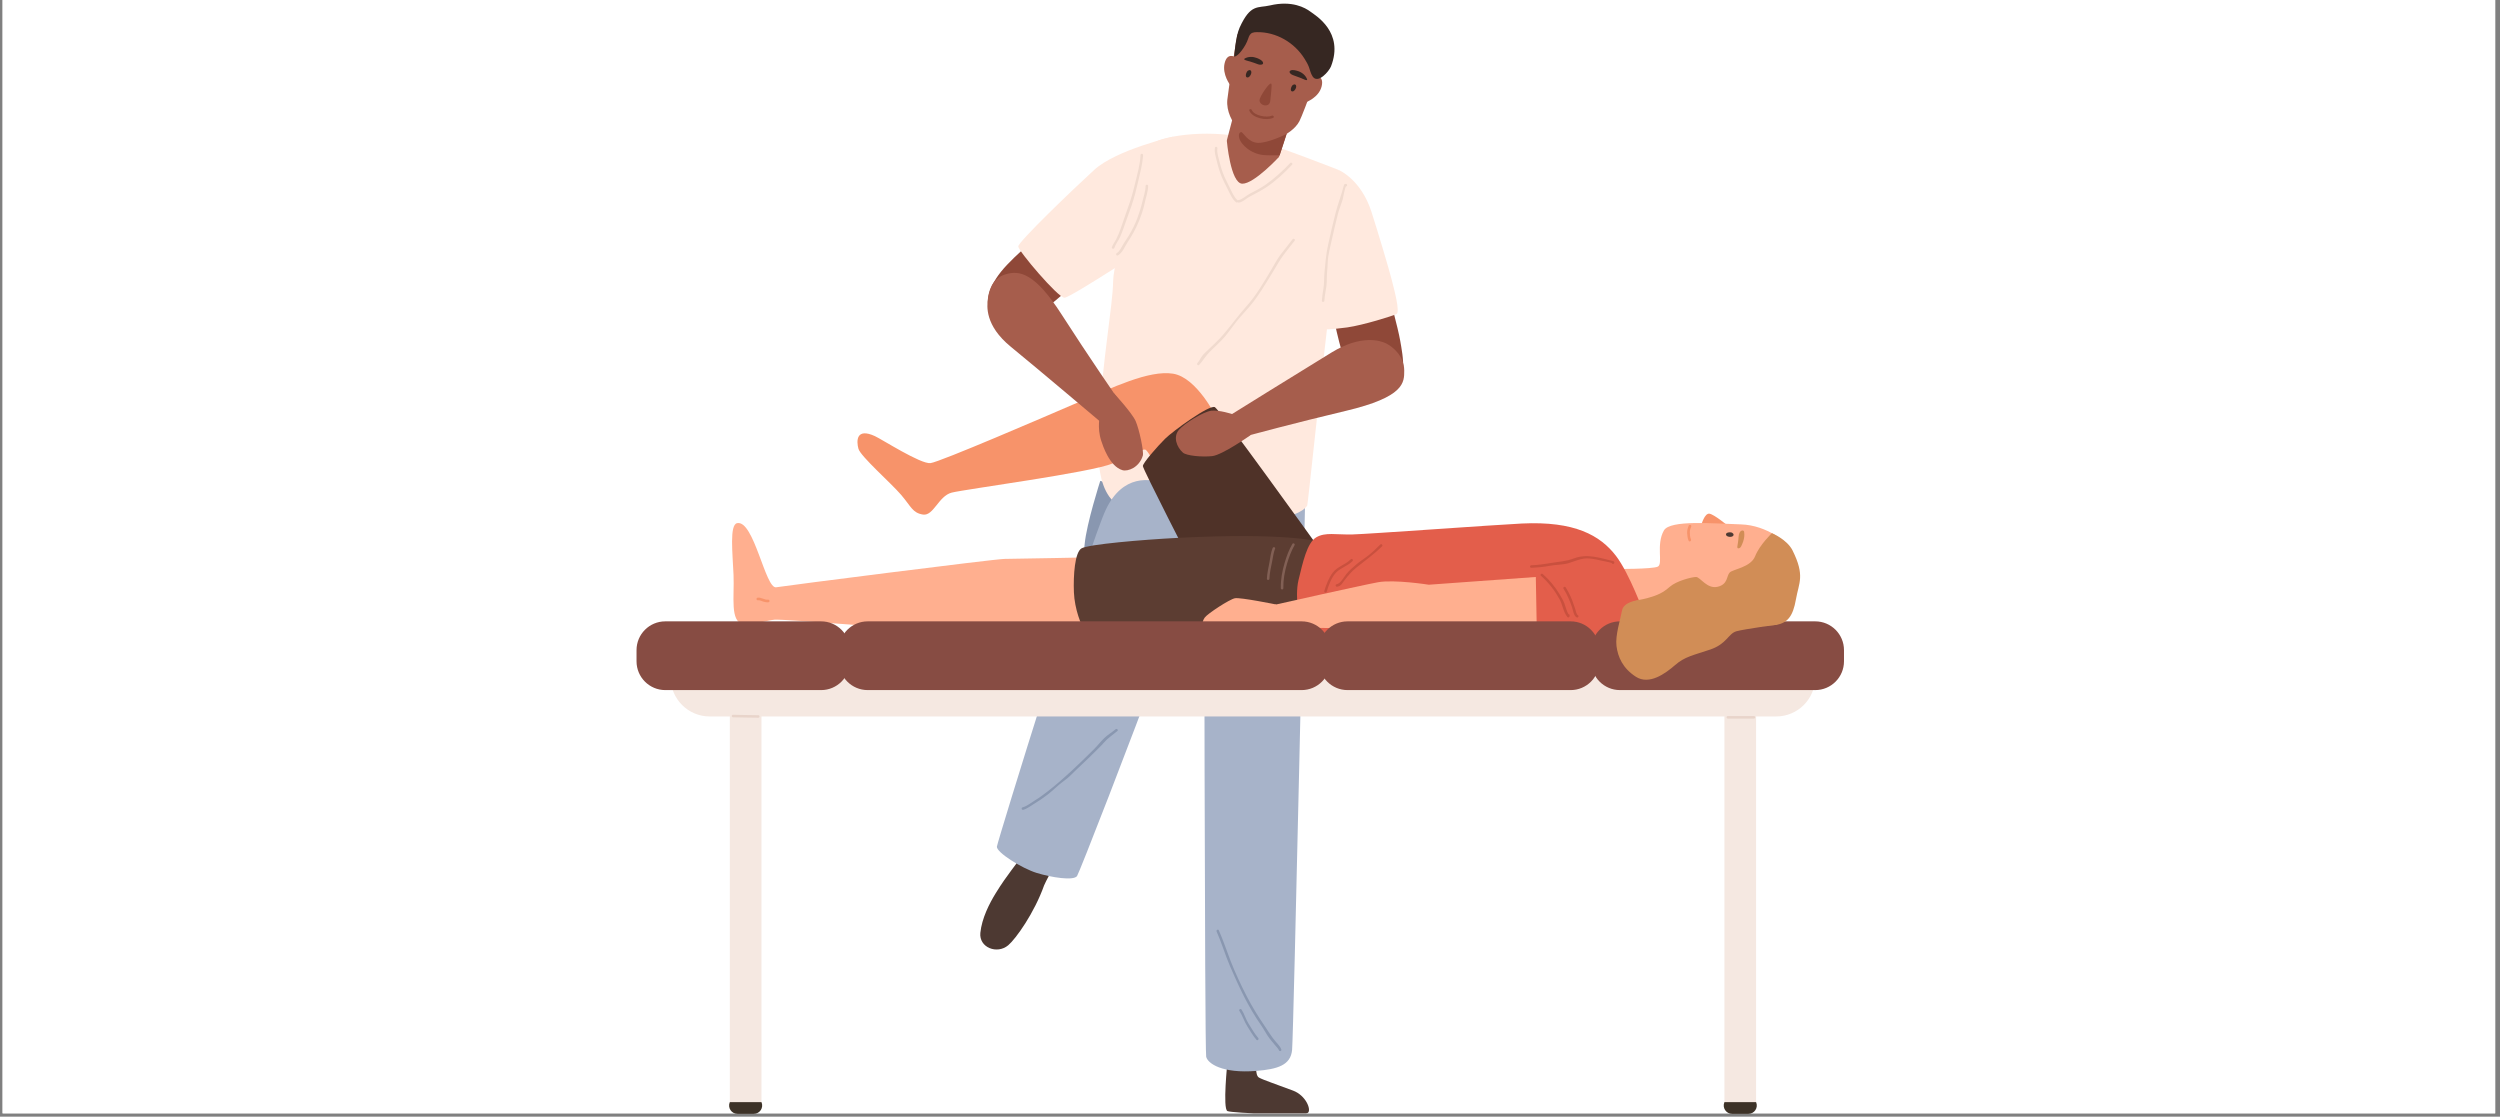 <svg xmlns="http://www.w3.org/2000/svg" xmlns:xlink="http://www.w3.org/1999/xlink" width="750" zoomAndPan="magnify" viewBox="0 0 562.5 251.25" height="335" preserveAspectRatio="xMidYMid meet" version="1.0"><rect x="0" y="0" width="562.5" height="251.25" fill="#808080" stroke="none"/><defs><clipPath id="b1bd309618"><path d="M 0.586 0 L 561.414 0 L 561.414 250.504 L 0.586 250.504 Z M 0.586 0 " clip-rule="nonzero"/></clipPath><clipPath id="64b6eaf2b9"><path d="M 275.641 238.82 L 294.672 238.82 L 294.672 250.504 L 275.641 250.504 Z M 275.641 238.82 " clip-rule="nonzero"/></clipPath><clipPath id="bec5c8a16b"><path d="M 358 139.746 L 414.898 139.746 L 414.898 155.398 L 358 155.398 Z M 358 139.746 " clip-rule="nonzero"/></clipPath><clipPath id="32c8b2aff4"><path d="M 143.219 139 L 192 139 L 192 156 L 143.219 156 Z M 143.219 139 " clip-rule="nonzero"/></clipPath><clipPath id="d2e4ec09fe"><path d="M 387.738 247.855 L 395.32 247.855 L 395.32 250.504 L 387.738 250.504 Z M 387.738 247.855 " clip-rule="nonzero"/></clipPath><clipPath id="93c4b4ff03"><path d="M 164.027 247.855 L 171.605 247.855 L 171.605 250.504 L 164.027 250.504 Z M 164.027 247.855 " clip-rule="nonzero"/></clipPath></defs><g clip-path="url(#b1bd309618)"><path fill="#ffffff" d="M 0.586 0 L 561.914 0 L 561.914 250.727 L 0.586 250.727 Z M 0.586 0 " fill-opacity="1" fill-rule="nonzero"/><path fill="#ffffff" d="M 0.586 0 L 561.914 0 L 561.914 250.727 L 0.586 250.727 Z M 0.586 0 " fill-opacity="1" fill-rule="nonzero"/></g><path fill="#8997b0" d="M 247.559 108.195 C 247.559 108.195 244.473 117.797 244.047 122.434 C 243.625 127.07 242.957 130.203 244.047 131.438 C 245.141 132.672 250.453 134.305 255.957 134.582 C 261.461 134.855 266.68 129.945 268.527 127.75 C 270.379 125.555 273.445 119.953 270.535 117.297 C 267.625 114.637 247.559 108.195 247.559 108.195 " fill-opacity="1" fill-rule="nonzero"/><path fill="#4d3932" d="M 243.297 183.336 C 243.281 183.688 235.367 197.965 234.922 199.215 C 232.727 205.402 228.578 211.223 226.848 212.684 C 224.344 214.797 220.246 213.195 220.578 209.895 C 220.914 206.59 222.621 203.27 224.051 200.949 C 226.691 196.648 228.875 194.301 229.191 193.477 C 229.512 192.656 233.531 179.547 233.531 179.547 L 243.297 183.336 " fill-opacity="1" fill-rule="nonzero"/><g clip-path="url(#64b6eaf2b9)"><path fill="#4d3932" d="M 276.18 238.941 C 276.18 238.941 275.059 249.516 276.18 249.996 C 277.301 250.473 293.559 251.074 294.312 250.355 C 295.062 249.637 293.812 246.473 290.949 245.391 C 287.348 244.027 284.223 242.996 283.266 242.453 C 282.305 241.914 282.703 238.941 282.703 238.941 L 276.18 238.941 " fill-opacity="1" fill-rule="nonzero"/></g><path fill="#a7b3c9" d="M 293.734 109.195 C 293.734 109.195 291.051 232.828 290.723 236.246 C 290.398 239.664 287.484 240.566 282.652 240.957 C 275 241.574 271.734 239.285 271.391 237.766 C 271.043 236.246 270.934 110.719 270.934 110.719 L 293.734 109.195 " fill-opacity="1" fill-rule="nonzero"/><path fill="#ffe9de" d="M 301.18 38.234 C 301.18 38.234 288.211 33.145 282.918 31.621 C 272.512 28.629 262.156 30.707 260.039 31.883 C 257.918 33.062 250.504 57.973 250.453 63.289 C 250.406 68.605 247.895 82.227 247.5 93.414 C 247.316 98.637 245.332 111.176 252.922 114.449 C 256.031 115.789 289.32 120.398 294.113 113.785 C 294.277 113.559 296.617 90.48 298.586 73.887 C 300.359 58.938 301.18 38.234 301.18 38.234 " fill-opacity="1" fill-rule="nonzero"/><path fill="#8f4838" d="M 312.547 66.535 C 312.547 66.535 314.527 73.656 315.062 76.746 C 315.594 79.836 317.09 86.848 312.469 88.812 C 308.676 90.422 305.395 87.957 303.383 83.348 C 301.371 78.742 299.727 69.758 299.727 69.758 L 312.547 66.535 " fill-opacity="1" fill-rule="nonzero"/><path fill="#a7b3c9" d="M 262.559 109.012 C 258.738 107.434 252.586 106.758 248.836 114.621 C 245.09 122.484 224.465 189.211 224.301 190.48 C 224.137 191.75 229.93 195.395 233.266 196.414 C 236.602 197.434 241.52 198.215 242.332 197.117 C 242.793 196.496 254.641 166.145 261.152 148.266 C 266.09 134.699 271.438 122.227 270.406 118.18 C 269.059 112.887 266.383 110.59 262.559 109.012 " fill-opacity="1" fill-rule="nonzero"/><path fill="#8f4838" d="M 244.355 61.441 C 244.355 61.441 238.977 66.508 236.492 68.422 C 234.004 70.332 227.578 74.34 224.277 71.879 C 220.977 69.414 222.074 65.082 225.215 61.152 C 228.355 57.227 235.539 51.59 235.539 51.59 L 244.355 61.441 " fill-opacity="1" fill-rule="nonzero"/><path fill="#ffe9de" d="M 301.18 38.234 C 301.18 38.234 306.191 40.281 308.566 47.625 C 309.988 52.023 312.559 60.664 313.074 62.723 C 313.586 64.781 315.121 70.227 314.199 70.668 C 313.277 71.105 306.777 73.145 303.105 73.672 C 299.43 74.195 295.75 74.344 295.996 73.758 C 296.238 73.172 295.742 45.523 296.16 44.734 C 296.582 43.949 301.18 38.234 301.18 38.234 " fill-opacity="1" fill-rule="nonzero"/><path fill="#747385" d="M 286.555 124.172 C 286.664 124.539 287.277 125.113 287.5 125.41 C 287.898 125.938 288.27 126.445 288.762 126.891 C 289.215 127.301 289.695 127.676 290.141 128.094 C 290.695 128.613 291.32 128.879 291.926 129.316 C 292.219 129.531 291.934 130.023 291.637 129.809 C 291.098 129.418 290.5 129.195 290 128.746 C 289.414 128.219 288.793 127.715 288.223 127.172 C 287.707 126.68 287.316 126.102 286.883 125.535 C 286.578 125.141 286.148 124.805 286.004 124.324 C 285.898 123.973 286.445 123.824 286.555 124.172 " fill-opacity="1" fill-rule="nonzero"/><path fill="#a65d4c" d="M 275.426 33.93 L 277.355 38.176 L 281.77 40.922 L 287.391 36.566 L 287.918 34.934 L 289.488 30.125 C 289.492 30.121 289.492 30.121 289.492 30.121 L 289.938 28.742 L 286.141 29.117 L 277.512 25.973 L 275.426 33.93 " fill-opacity="1" fill-rule="nonzero"/><path fill="#a65d4c" d="M 298.023 12.352 C 298.023 12.352 293.344 25.383 292.375 27.254 C 290.586 30.723 284.184 32.668 282.371 32.246 C 281.316 32.004 275.684 27.625 276.145 22.465 C 276.297 20.715 278.32 7.875 278.422 7.715 C 278.52 7.551 290.5 3.328 290.5 3.328 L 298.023 12.352 " fill-opacity="1" fill-rule="nonzero"/><path fill="#362722" d="M 290.453 19.938 C 290.516 19.598 290.719 19.227 290.891 19.121 C 291.043 19.027 291.234 18.938 291.41 19.02 C 292.012 19.309 291.352 20.594 290.805 20.582 C 290.457 20.574 290.391 20.27 290.453 19.938 " fill-opacity="1" fill-rule="nonzero"/><path fill="#362722" d="M 280.328 16.773 C 280.387 16.418 280.586 16.031 280.766 15.914 C 280.922 15.816 281.117 15.719 281.301 15.801 C 281.934 16.09 281.273 17.441 280.707 17.438 C 280.344 17.438 280.27 17.121 280.328 16.773 " fill-opacity="1" fill-rule="nonzero"/><path fill="#8f4838" d="M 283.387 22.527 C 283.383 21.836 285.598 18.438 286.035 18.816 C 286.27 19.023 285.906 21.547 285.844 22.434 C 285.824 22.734 285.773 23.039 285.609 23.293 C 285.254 23.848 284.406 23.824 283.914 23.469 C 283.531 23.188 283.387 22.867 283.387 22.527 " fill-opacity="1" fill-rule="nonzero"/><path fill="#a65d4c" d="M 277.914 12.848 C 277.914 12.848 276.145 11.688 275.539 14.227 C 274.938 16.766 276.816 19.152 276.816 19.152 L 277.914 12.848 " fill-opacity="1" fill-rule="nonzero"/><path fill="#a65d4c" d="M 295.871 17.109 C 295.871 17.109 297.977 16.867 297.375 19.406 C 296.773 21.945 293.863 22.992 293.863 22.992 L 295.871 17.109 " fill-opacity="1" fill-rule="nonzero"/><path fill="#8f4838" d="M 278.895 31.293 C 279.246 32.359 281.355 34.848 284.926 34.934 C 286.359 34.969 287.309 34.961 287.918 34.934 L 289.488 30.125 C 289.328 30.219 285.258 32.246 283.012 32.141 C 280.711 32.027 279.68 29.668 279.277 29.723 C 278.875 29.766 278.547 30.227 278.895 31.293 " fill-opacity="1" fill-rule="nonzero"/><path fill="#362722" d="M 290.168 16.074 C 290.207 15.984 290.293 15.898 290.453 15.828 C 290.859 15.656 291.598 15.848 292 15.973 C 292.918 16.266 293.73 16.895 294.09 17.812 C 294.312 18.383 292.977 17.664 292.773 17.586 C 292.156 17.34 291.535 17.109 290.902 16.898 C 290.527 16.773 290.047 16.383 290.168 16.074 " fill-opacity="1" fill-rule="nonzero"/><path fill="#362722" d="M 284.184 14.297 C 284.215 14.203 284.199 14.082 284.117 13.93 C 283.914 13.535 283.223 13.219 282.828 13.062 C 281.93 12.711 280.902 12.684 280.051 13.172 C 279.516 13.473 281.004 13.762 281.211 13.824 C 281.844 14.023 282.473 14.238 283.094 14.477 C 283.465 14.613 284.086 14.613 284.184 14.297 " fill-opacity="1" fill-rule="nonzero"/><path fill="#362722" d="M 277.703 12.738 C 277.703 12.738 278.27 12.812 279.32 11.453 C 279.992 10.586 280.535 9.656 280.871 8.613 C 281.039 8.105 281.262 7.586 281.793 7.379 C 282.094 7.262 282.422 7.242 282.742 7.234 C 287.125 7.145 291.27 9.566 293.555 13.27 C 293.91 13.848 294.27 14.449 294.504 15.086 C 294.762 15.793 294.914 16.547 295.328 17.188 C 296.508 18.992 299.035 16.062 299.477 14.934 C 302.465 7.234 295.996 3.477 294.84 2.617 C 293.684 1.754 290.707 0.047 285.75 1.219 C 283.004 1.863 281.387 0.785 278.918 6.199 C 277.977 8.262 277.703 12.738 277.703 12.738 " fill-opacity="1" fill-rule="nonzero"/><path fill="#8f4838" d="M 286.176 26.027 C 285.035 26.539 282.172 26.043 281.648 24.738 C 281.512 24.406 280.961 24.551 281.098 24.891 C 281.785 26.59 284.93 27.207 286.461 26.52 C 286.793 26.371 286.504 25.879 286.176 26.027 " fill-opacity="1" fill-rule="nonzero"/><path fill="#ffe9de" d="M 288.906 34.555 C 288.906 34.555 287.047 36.375 283.211 35.965 C 278.262 35.438 275.832 31.242 275.723 31.238 C 275.617 31.234 272.582 32.324 272.523 32.891 C 272.465 33.457 272.684 36.891 274.816 37.883 C 276.949 38.875 277.887 39.645 279.484 40.262 C 281.09 40.879 282.285 42.953 283.535 42.895 C 284.785 42.84 287.004 39.141 287.98 38.41 C 288.961 37.68 288.906 34.555 288.906 34.555 " fill-opacity="1" fill-rule="nonzero"/><path fill="#f7936a" d="M 273.699 93.949 C 273.699 93.949 269.336 84.93 263.926 84.078 C 258.52 83.223 250.266 87.207 242.578 90.531 C 234.895 93.852 211.555 103.914 209.375 104.199 C 207.191 104.484 198.469 98.867 196.848 98.125 C 192.602 96.172 192.676 99.262 193.148 100.973 C 193.625 102.68 200.453 108.66 202.73 111.316 C 205.008 113.973 205.293 115.398 207.664 115.777 C 210.039 116.156 211.176 111.602 214.117 110.844 C 217.059 110.082 245.711 106.285 250.266 104.293 C 254.82 102.301 257.285 100.738 257.855 101.258 C 258.422 101.773 260.035 104.578 260.035 104.578 L 273.699 93.949 " fill-opacity="1" fill-rule="nonzero"/><path fill="#4f3228" d="M 295.996 122.246 C 295.996 122.246 274.504 92.336 273.367 91.621 C 272.23 90.91 263.832 97.031 262.125 98.742 C 260.418 100.449 257.145 104.152 257.145 104.863 C 257.145 105.574 268.527 127.75 268.527 127.75 L 279.062 128.805 L 295.996 122.246 " fill-opacity="1" fill-rule="nonzero"/><path fill="#ffaf8f" d="M 247.133 125.363 C 247.133 125.363 228.109 125.754 226.023 125.754 C 223.938 125.754 177.062 131.738 174.633 132.137 C 172.207 132.539 169.645 116.934 165.855 117.707 C 164.105 118.062 164.836 124.457 165.047 129.387 C 165.254 134.316 164.199 139.785 167.223 140.492 C 168.918 140.887 172.207 139.617 174.27 139.43 C 176.332 139.238 210.367 142.031 210.367 142.031 L 247.895 140.93 L 247.133 125.363 " fill-opacity="1" fill-rule="nonzero"/><path fill="#f7936a" d="M 170.543 135.062 C 170.941 134.996 171.395 135.27 171.773 135.371 C 172.145 135.477 172.512 135.551 172.898 135.512 C 173.273 135.469 173.188 134.887 172.812 134.926 C 171.988 135.016 171.262 134.344 170.457 134.48 C 170.082 134.539 170.168 135.125 170.543 135.062 " fill-opacity="1" fill-rule="nonzero"/><path fill="#5c3d32" d="M 296.645 121.863 C 296.645 121.863 289.746 119.77 265.254 121.008 C 256.801 121.434 244.852 122.484 243.34 123.383 C 241.828 124.281 241.48 129.457 241.629 133.254 C 241.781 137.051 243.293 140.848 244.047 141.797 C 244.805 142.746 294.945 144.266 294.945 144.266 L 296.645 121.863 " fill-opacity="1" fill-rule="nonzero"/><path fill="#f7936a" d="M 388.797 118.324 C 388.797 118.324 385.738 115.762 384.637 115.582 C 383.539 115.398 382.809 118.066 382.809 118.066 L 388.797 118.324 " fill-opacity="1" fill-rule="nonzero"/><path fill="#ffaf8f" d="M 402.102 122.379 C 402.102 122.379 397.812 118.168 391.676 117.984 C 385.539 117.801 375.781 116.922 374.383 119.348 C 372.539 122.547 374.27 126.934 372.992 127.5 C 371.711 128.066 363.711 128.02 363.711 128.02 L 363.984 139.926 L 400.637 138.449 L 402.102 122.379 " fill-opacity="1" fill-rule="nonzero"/><path fill="#f7936a" d="M 380.531 118.461 C 380.367 118.898 380.215 119.234 380.215 119.719 C 380.215 120.227 380.242 120.891 380.465 121.352 C 380.633 121.703 380.113 122.027 379.945 121.672 C 379.707 121.172 379.645 120.523 379.609 119.977 C 379.57 119.32 379.719 118.902 379.938 118.309 C 380.074 117.945 380.668 118.09 380.531 118.461 " fill-opacity="1" fill-rule="nonzero"/><path fill="#d18d56" d="M 391.68 119.504 C 391.148 119.922 391.191 120.859 391.125 121.465 C 391.07 121.98 390.969 122.484 390.895 122.992 C 390.84 123.371 391.094 123.473 391.414 123.305 C 391.574 123.219 391.691 123.062 391.773 122.902 C 391.938 122.562 392.086 122.219 392.207 121.863 C 392.438 121.164 392.547 120.426 392.434 119.691 C 392.43 119.66 392.422 119.633 392.414 119.605 C 392.312 119.285 391.945 119.297 391.68 119.504 " fill-opacity="1" fill-rule="nonzero"/><path fill="#4d3932" d="M 388.82 119.816 C 389.16 119.734 389.578 119.766 389.746 119.879 C 389.891 119.98 390.055 120.117 390.051 120.312 C 390.035 120.98 388.594 120.906 388.379 120.402 C 388.242 120.082 388.492 119.895 388.82 119.816 " fill-opacity="1" fill-rule="nonzero"/><path fill="#e35e4b" d="M 369.887 137.969 C 369.887 137.969 366.609 129.008 363.609 125.09 C 360.051 120.445 354.289 117.215 342.402 117.793 C 336.234 118.094 308.012 120.156 304.312 120.25 C 300.609 120.344 298.199 119.68 296.133 120.914 C 294.066 122.148 293.117 126.609 292.168 130.5 C 291.219 134.395 292.547 140.844 292.547 140.844 C 292.547 140.844 329.035 152.426 329.984 152.426 C 330.934 152.426 370.629 140.562 370.629 140.562 L 369.887 137.969 " fill-opacity="1" fill-rule="nonzero"/><path fill="#ffaf8f" d="M 287.121 136.008 C 287.121 136.008 279.07 134.367 277.852 134.605 C 276.633 134.844 271.699 138.062 271.059 138.961 C 270.418 139.859 270.547 140.812 270.547 140.812 C 270.547 140.812 286.246 141.586 286.375 141.406 C 286.5 141.227 287.59 138.664 287.59 138.664 L 287.121 136.008 " fill-opacity="1" fill-rule="nonzero"/><path fill="#ffaf8f" d="M 345.559 129.82 L 321.488 131.562 C 321.488 131.562 313.723 130.344 310.066 131.004 C 306.406 131.668 286.805 136.078 286.805 136.078 L 286.895 141.121 L 345.781 142.031 L 345.559 129.82 " fill-opacity="1" fill-rule="nonzero"/><path fill="#f5e8e1" d="M 159.684 161.203 L 399.645 161.203 C 404.492 161.203 408.422 157.273 408.422 152.422 L 150.902 152.422 C 150.902 157.273 154.832 161.203 159.684 161.203 " fill-opacity="1" fill-rule="nonzero"/><g clip-path="url(#bec5c8a16b)"><path fill="#874c43" d="M 364.492 155.27 L 408.426 155.27 C 412 155.27 414.898 152.371 414.898 148.793 L 414.898 146.281 C 414.898 142.703 412 139.805 408.426 139.805 L 364.492 139.805 C 360.918 139.805 358.02 142.703 358.02 146.281 L 358.02 148.793 C 358.02 152.371 360.918 155.27 364.492 155.27 " fill-opacity="1" fill-rule="nonzero"/></g><path fill="#874c43" d="M 303.203 155.27 L 353.395 155.27 C 356.969 155.27 359.867 152.371 359.867 148.793 L 359.867 146.281 C 359.867 142.703 356.969 139.805 353.395 139.805 L 303.203 139.805 C 299.629 139.805 296.73 142.703 296.73 146.281 L 296.73 148.793 C 296.73 152.371 299.629 155.27 303.203 155.27 " fill-opacity="1" fill-rule="nonzero"/><path fill="#874c43" d="M 195.234 155.27 L 292.863 155.27 C 296.441 155.27 299.336 152.371 299.336 148.793 L 299.336 146.281 C 299.336 142.703 296.441 139.805 292.863 139.805 L 195.234 139.805 C 191.656 139.805 188.758 142.703 188.758 146.281 L 188.758 148.793 C 188.758 152.371 191.656 155.27 195.234 155.27 " fill-opacity="1" fill-rule="nonzero"/><g clip-path="url(#32c8b2aff4)"><path fill="#874c43" d="M 149.691 155.27 L 184.754 155.27 C 188.328 155.27 191.227 152.371 191.227 148.793 L 191.227 146.281 C 191.227 142.703 188.328 139.805 184.754 139.805 L 149.691 139.805 C 146.117 139.805 143.219 142.703 143.219 146.281 L 143.219 148.793 C 143.219 152.371 146.117 155.27 149.691 155.27 " fill-opacity="1" fill-rule="nonzero"/></g><path fill="#f5e8e1" d="M 388 249.188 L 395.117 249.188 L 395.117 159.496 L 388 159.496 L 388 249.188 " fill-opacity="1" fill-rule="nonzero"/><g clip-path="url(#d2e4ec09fe)"><path fill="#3d3227" d="M 389.715 250.613 L 393.402 250.613 C 394.746 250.613 395.656 249.234 395.125 247.996 L 395.117 247.98 L 387.996 247.98 L 387.992 247.996 C 387.461 249.234 388.367 250.613 389.715 250.613 " fill-opacity="1" fill-rule="nonzero"/></g><path fill="#f5e8e1" d="M 171.328 249.188 L 164.211 249.188 L 164.211 159.496 L 171.328 159.496 L 171.328 249.188 " fill-opacity="1" fill-rule="nonzero"/><g clip-path="url(#93c4b4ff03)"><path fill="#3d3227" d="M 169.613 250.613 L 165.926 250.613 C 164.578 250.613 163.672 249.234 164.203 247.996 L 164.211 247.98 L 171.328 247.98 L 171.336 247.996 C 171.867 249.234 170.957 250.613 169.613 250.613 " fill-opacity="1" fill-rule="nonzero"/></g><path fill="#e8d4ca" d="M 388.758 161.109 L 394.641 161.109 C 395.008 161.109 395.008 161.68 394.641 161.68 L 388.758 161.68 C 388.395 161.68 388.395 161.109 388.758 161.109 " fill-opacity="1" fill-rule="nonzero"/><path fill="#e8d4ca" d="M 164.922 160.824 C 166.816 160.824 168.738 160.934 170.617 160.922 C 170.98 160.918 170.984 161.488 170.617 161.488 C 168.738 161.504 166.816 161.395 164.922 161.395 C 164.555 161.395 164.555 160.824 164.922 160.824 " fill-opacity="1" fill-rule="nonzero"/><path fill="#c9503e" d="M 344.539 127.18 C 346.074 127.133 347.582 126.918 349.086 126.656 C 350.809 126.355 352.426 126.301 354.082 125.66 C 357.141 124.48 359.969 125.539 363.004 126.258 C 363.094 126.277 363.184 126.363 363.203 126.453 C 363.211 126.48 363.215 126.508 363.219 126.535 C 363.289 126.891 362.742 127.047 362.668 126.688 C 362.656 126.609 360.711 126.23 360.57 126.199 C 359.605 125.984 358.633 125.742 357.645 125.66 C 355.848 125.504 354.562 126.219 352.914 126.715 C 351.586 127.109 350.148 127.031 348.785 127.293 C 347.383 127.559 345.969 127.703 344.539 127.75 C 344.172 127.762 344.172 127.191 344.539 127.18 " fill-opacity="1" fill-rule="nonzero"/><path fill="#c9503e" d="M 347.113 129.16 C 348.578 130.426 349.867 132.004 350.875 133.66 C 351.297 134.355 351.707 135.055 352.004 135.816 C 352.277 136.504 352.488 137.527 352.906 138.203 C 353.051 138.199 353.188 138.289 353.172 138.473 C 353.168 138.531 353.164 138.586 353.16 138.641 C 353.141 138.863 352.844 139.051 352.672 138.844 C 351.75 137.734 351.582 136.043 350.883 134.789 C 349.805 132.852 348.391 131.016 346.711 129.562 C 346.434 129.324 346.836 128.922 347.113 129.16 " fill-opacity="1" fill-rule="nonzero"/><path fill="#c9503e" d="M 352.281 132.16 C 352.859 133.098 353.355 134.051 353.75 135.082 C 353.996 135.723 354.219 136.371 354.43 137.023 C 354.555 137.398 354.66 138.215 355.023 138.418 C 355.344 138.598 355.059 139.09 354.738 138.91 C 354.07 138.535 353.945 137.344 353.727 136.699 C 353.223 135.199 352.621 133.793 351.789 132.449 C 351.594 132.137 352.086 131.852 352.281 132.16 " fill-opacity="1" fill-rule="nonzero"/><path fill="#c9503e" d="M 300.727 131.461 C 301.668 131.289 302.328 129.879 302.934 129.148 C 303.641 128.297 304.406 127.648 305.246 126.934 C 305.961 126.32 306.746 125.828 307.504 125.27 C 308.605 124.461 309.59 123.477 310.562 122.516 C 310.824 122.258 311.227 122.66 310.965 122.918 C 309.137 124.727 307.129 126.125 305.152 127.734 C 304.141 128.559 303.301 129.516 302.516 130.559 C 301.996 131.246 301.77 131.848 300.875 132.012 C 300.52 132.074 300.363 131.527 300.727 131.461 " fill-opacity="1" fill-rule="nonzero"/><path fill="#c9503e" d="M 297.965 132.988 C 298.363 131.605 298.984 129.992 299.871 128.836 C 300.918 127.461 302.727 127.066 303.922 125.84 C 304.176 125.574 304.578 125.98 304.324 126.242 C 303.242 127.352 301.617 127.758 300.57 128.875 C 299.566 129.953 298.918 131.734 298.516 133.141 C 298.414 133.492 297.863 133.34 297.965 132.988 " fill-opacity="1" fill-rule="nonzero"/><path fill="#826055" d="M 289.043 126.645 C 289.461 125.203 290.027 123.668 290.781 122.387 C 290.969 122.07 291.461 122.355 291.273 122.672 C 290.57 123.867 289.984 125.465 289.59 126.793 C 289.047 128.629 288.715 130.441 288.75 132.352 C 288.758 132.719 288.191 132.719 288.184 132.352 C 288.145 130.363 288.484 128.559 289.043 126.645 " fill-opacity="1" fill-rule="nonzero"/><path fill="#826055" d="M 285.637 126.473 C 285.824 125.402 285.934 124.324 286.344 123.309 C 286.477 122.973 287.027 123.117 286.891 123.457 C 286.523 124.375 286.438 125.336 286.238 126.297 C 285.984 127.512 285.656 128.973 285.621 130.215 C 285.609 130.582 285.043 130.586 285.051 130.215 C 285.086 128.996 285.422 127.688 285.637 126.473 " fill-opacity="1" fill-rule="nonzero"/><path fill="#d18d56" d="M 398.68 119.961 C 398.68 119.961 395.902 122.609 394.914 125.129 C 393.93 127.652 389.961 128.055 389.195 128.805 C 388.43 129.551 388.852 131.465 386.461 132.027 C 384.062 132.59 382.547 129.805 381.598 129.82 C 380.648 129.836 377.234 130.684 375.715 132.016 C 374.195 133.348 373.039 133.918 370.633 134.582 C 368.219 135.246 366.801 134.84 366.609 137.336 C 366.414 139.828 367.16 141.32 370.633 141.32 C 374.102 141.32 396.113 140.941 399.148 140.656 C 402.184 140.371 403.418 138.664 404.082 134.867 C 404.746 131.07 406.168 129.57 403.324 123.848 C 402.102 121.391 398.68 119.961 398.68 119.961 " fill-opacity="1" fill-rule="nonzero"/><path fill="#d18d56" d="M 368.395 135.078 C 368.395 135.078 365.301 135.402 364.949 137.395 C 364.59 139.387 363.402 142.945 363.711 145.367 C 364.023 147.789 365.09 150.348 368.078 152.273 C 371.066 154.195 374.695 151.559 376.902 149.637 C 379.105 147.715 381.027 147.43 384.801 146.148 C 388.57 144.867 388.855 142.543 390.707 142.031 C 392.555 141.523 400.012 140.523 400.012 140.523 C 400.012 140.523 393.266 137.465 390.562 137.25 C 387.859 137.039 368.395 135.078 368.395 135.078 " fill-opacity="1" fill-rule="nonzero"/><path fill="#a65d4c" d="M 276.031 31.629 C 276.031 31.629 276.855 41.293 279.523 41.332 C 282.191 41.367 287.809 35.273 287.809 35.273 L 283.223 34.957 L 278.418 32.68 L 276.031 31.629 " fill-opacity="1" fill-rule="nonzero"/><path fill="#f0dace" d="M 290.289 36.691 C 288.625 38.453 286.707 40.203 284.715 41.586 C 283.578 42.371 282.379 42.977 281.156 43.613 C 280.574 43.914 279.266 45.035 278.621 45.016 C 278.555 45.016 278.504 45.035 278.465 45.066 C 277.684 44.449 277.113 43.078 276.691 42.215 C 276.305 41.414 275.883 40.625 275.52 39.812 C 275.051 38.75 274.688 37.625 274.422 36.496 C 274.184 35.469 273.75 34.422 273.914 33.359 C 273.973 33 273.414 32.887 273.355 33.246 C 273.199 34.254 273.516 35.125 273.746 36.102 C 274.059 37.414 274.418 38.664 274.938 39.914 C 275.305 40.801 275.781 41.648 276.203 42.504 C 276.672 43.461 277.246 44.836 278.098 45.504 C 278.223 45.602 278.363 45.574 278.457 45.496 C 278.508 45.547 278.574 45.582 278.66 45.586 C 279.414 45.609 280.457 44.641 281.082 44.297 C 282.363 43.598 283.656 42.973 284.883 42.16 C 286.996 40.762 288.984 38.902 290.719 37.062 C 290.973 36.797 290.539 36.422 290.289 36.691 " fill-opacity="1" fill-rule="nonzero"/><path fill="#ffe9de" d="M 263.957 30.742 C 263.957 30.742 251.168 33.676 246.184 38.234 C 241.203 42.789 229.105 54.434 229.105 55.445 C 229.105 56.457 238.074 66.992 239.496 66.992 C 240.918 66.992 260.984 53.75 260.984 53.75 L 263.957 30.742 " fill-opacity="1" fill-rule="nonzero"/><path fill="#a65d4c" d="M 222.27 67.277 C 222.074 68.82 221.527 73.199 227.453 78.039 C 233.379 82.871 248.328 95.527 248.328 95.527 L 251.613 89.898 C 251.613 89.898 244.848 80.09 238.832 70.711 C 232.816 61.336 229.348 60.754 226.184 61.742 C 223.02 62.73 222.469 65.734 222.27 67.277 " fill-opacity="1" fill-rule="nonzero"/><path fill="#a65d4c" d="M 250.656 88.5 C 250.656 88.5 254.699 92.895 255.512 94.723 C 256.324 96.555 257.402 101.621 257.137 102.512 C 256.324 105.219 253.727 106.141 252.543 105.785 C 249.637 104.918 248.141 100.289 247.77 99.152 C 246.797 96.172 247.5 93.414 247.5 93.414 L 250.656 88.5 " fill-opacity="1" fill-rule="nonzero"/><path fill="#a65d4c" d="M 311.898 77.277 C 310.512 76.578 306.176 75.301 299.645 79.281 C 293.109 83.262 276.562 93.562 276.562 93.562 L 280.414 98.117 C 280.414 98.117 291.918 95.02 302.758 92.457 C 316.062 89.309 315.957 86.07 315.953 83.363 C 315.949 80.051 313.289 77.977 311.898 77.277 " fill-opacity="1" fill-rule="nonzero"/><path fill="#a65d4c" d="M 277.328 93.191 C 277.328 93.191 274.352 92.211 272.574 92.406 C 270.797 92.605 266.512 95.238 265.266 96.703 C 263.887 98.332 264.766 100.605 266.156 101.84 C 266.949 102.543 270.402 102.875 272.723 102.629 C 275.043 102.383 281.34 97.93 281.34 97.93 C 281.34 97.93 284.223 93.148 283.926 92.902 C 283.629 92.652 277.328 93.191 277.328 93.191 " fill-opacity="1" fill-rule="nonzero"/><path fill="#f0dace" d="M 257.191 34.875 C 257.191 34.508 256.637 34.508 256.621 34.875 C 256.539 36.922 255.922 39.066 255.445 41.059 C 254.98 43.008 254.457 44.949 253.75 46.82 C 253.176 48.344 252.719 49.918 252.152 51.445 C 251.852 52.266 251.527 53.078 251.133 53.859 C 250.828 54.465 250.379 54.977 250.18 55.621 C 250.07 55.973 250.621 56.121 250.73 55.773 C 250.996 54.918 251.652 54.133 252.027 53.305 C 252.312 52.676 252.543 52.031 252.781 51.383 C 253.402 49.691 253.996 47.988 254.59 46.289 C 255.219 44.477 255.691 42.559 256.117 40.684 C 256.512 38.938 257.02 37.125 257.16 35.328 C 257.18 35.289 257.191 35.246 257.191 35.195 L 257.191 34.875 " fill-opacity="1" fill-rule="nonzero"/><path fill="#f0dace" d="M 257.758 41.84 C 257.762 42.938 257.289 44.301 257.039 45.359 C 256.738 46.652 256.363 47.859 255.898 49.105 C 255.379 50.5 254.699 51.832 253.926 53.105 C 253.586 53.664 253.219 54.207 252.859 54.75 C 252.391 55.461 252 56.516 251.258 56.969 C 250.949 57.16 251.234 57.652 251.547 57.461 C 252.602 56.816 253.07 55.473 253.734 54.465 C 254.676 53.039 255.523 51.547 256.176 49.965 C 256.738 48.594 257.25 47.176 257.547 45.727 C 257.809 44.457 258.328 43.137 258.328 41.84 C 258.328 41.473 257.758 41.473 257.758 41.84 " fill-opacity="1" fill-rule="nonzero"/><path fill="#f0dace" d="M 302.75 41.375 C 302.699 41.391 302.648 41.398 302.598 41.414 C 302.504 41.434 302.422 41.516 302.398 41.609 C 301.859 43.73 301.059 45.777 300.512 47.887 C 299.906 50.223 299.375 52.602 298.848 54.953 C 298.371 57.082 298.215 59.078 298.012 61.234 C 297.895 62.484 297.973 63.703 297.766 64.957 C 297.621 65.848 297.469 66.762 297.418 67.656 C 297.398 68.023 297.969 68.023 297.988 67.656 C 298.047 66.562 298.301 65.438 298.445 64.348 C 298.594 63.223 298.48 62.09 298.617 60.965 C 298.754 59.879 298.684 58.801 298.859 57.723 C 299.027 56.68 299.27 55.648 299.504 54.617 C 300.004 52.43 300.496 50.215 301.059 48.039 C 301.34 46.949 301.801 45.922 302.113 44.84 C 302.242 44.406 302.609 41.996 302.902 41.926 C 303.258 41.84 303.109 41.289 302.75 41.375 " fill-opacity="1" fill-rule="nonzero"/><path fill="#f0dace" d="M 290.816 53.844 C 289.957 54.996 289.027 56.098 288.16 57.246 C 287.348 58.324 286.742 59.496 286.055 60.656 C 284.383 63.469 282.691 66.398 280.5 68.855 C 278.637 70.941 277.027 73.195 275.207 75.32 C 274.172 76.535 272.953 77.602 271.816 78.727 C 271.383 79.156 270.879 79.566 270.508 80.055 C 270.098 80.59 269.883 81.18 269.418 81.691 C 269.172 81.961 269.574 82.367 269.82 82.094 C 270.688 81.133 271.281 80.059 272.219 79.129 C 273.355 78.004 274.57 76.934 275.613 75.723 C 276.527 74.652 277.309 73.469 278.188 72.367 C 279.145 71.168 280.238 70.055 281.23 68.879 C 283.195 66.551 284.711 63.914 286.305 61.336 C 287.148 59.973 287.875 58.602 288.832 57.312 C 289.633 56.227 290.504 55.211 291.309 54.133 C 291.527 53.84 291.031 53.555 290.816 53.844 " fill-opacity="1" fill-rule="nonzero"/><path fill="#8997b0" d="M 288.301 236.148 C 288.039 235.383 287.34 234.758 286.828 234.129 C 285.965 233.086 285.32 231.965 284.555 230.852 C 283.074 228.707 281.711 226.48 280.516 224.16 C 279.199 221.598 277.941 218.918 276.895 216.234 C 275.996 213.934 275.238 211.559 274.23 209.312 C 274.078 208.98 273.59 209.27 273.738 209.602 C 274.875 212.133 275.652 214.836 276.754 217.391 C 277.746 219.684 278.773 221.984 279.902 224.211 C 281.047 226.465 282.34 228.68 283.785 230.746 C 284.426 231.66 284.922 232.684 285.582 233.57 C 286 234.137 286.492 234.656 286.926 235.211 C 287.137 235.484 287.645 235.984 287.75 236.297 C 287.867 236.645 288.418 236.492 288.301 236.148 " fill-opacity="1" fill-rule="nonzero"/><path fill="#8997b0" d="M 283.102 233.551 C 282.258 232.574 281.633 231.426 280.938 230.34 C 280.289 229.328 280.008 228.16 279.352 227.156 C 279.152 226.852 278.66 227.137 278.859 227.445 C 279.586 228.555 279.953 229.852 280.68 230.984 C 281.328 231.996 281.91 233.043 282.699 233.957 C 282.941 234.234 283.344 233.828 283.102 233.551 " fill-opacity="1" fill-rule="nonzero"/><path fill="#8997b0" d="M 251.012 164.078 C 250.191 164.773 249.242 165.32 248.469 166.062 C 247.688 166.809 247 167.707 246.23 168.484 C 244.5 170.223 242.75 171.918 240.953 173.586 C 239.312 175.109 237.562 176.633 235.789 178.012 C 234.844 178.75 233.895 179.457 232.871 180.078 C 232.02 180.594 231.043 181.406 230.074 181.656 C 229.723 181.75 229.871 182.301 230.227 182.207 C 231.121 181.973 231.945 181.285 232.734 180.82 C 233.766 180.207 234.719 179.547 235.672 178.816 C 236.59 178.113 237.398 177.34 238.266 176.582 C 239.086 175.863 239.984 175.344 240.758 174.57 C 242.562 172.77 244.469 171.074 246.266 169.258 C 246.973 168.543 247.734 167.855 248.383 167.086 C 249.242 166.074 250.395 165.344 251.414 164.48 C 251.695 164.242 251.289 163.84 251.012 164.078 " fill-opacity="1" fill-rule="nonzero"/></svg>